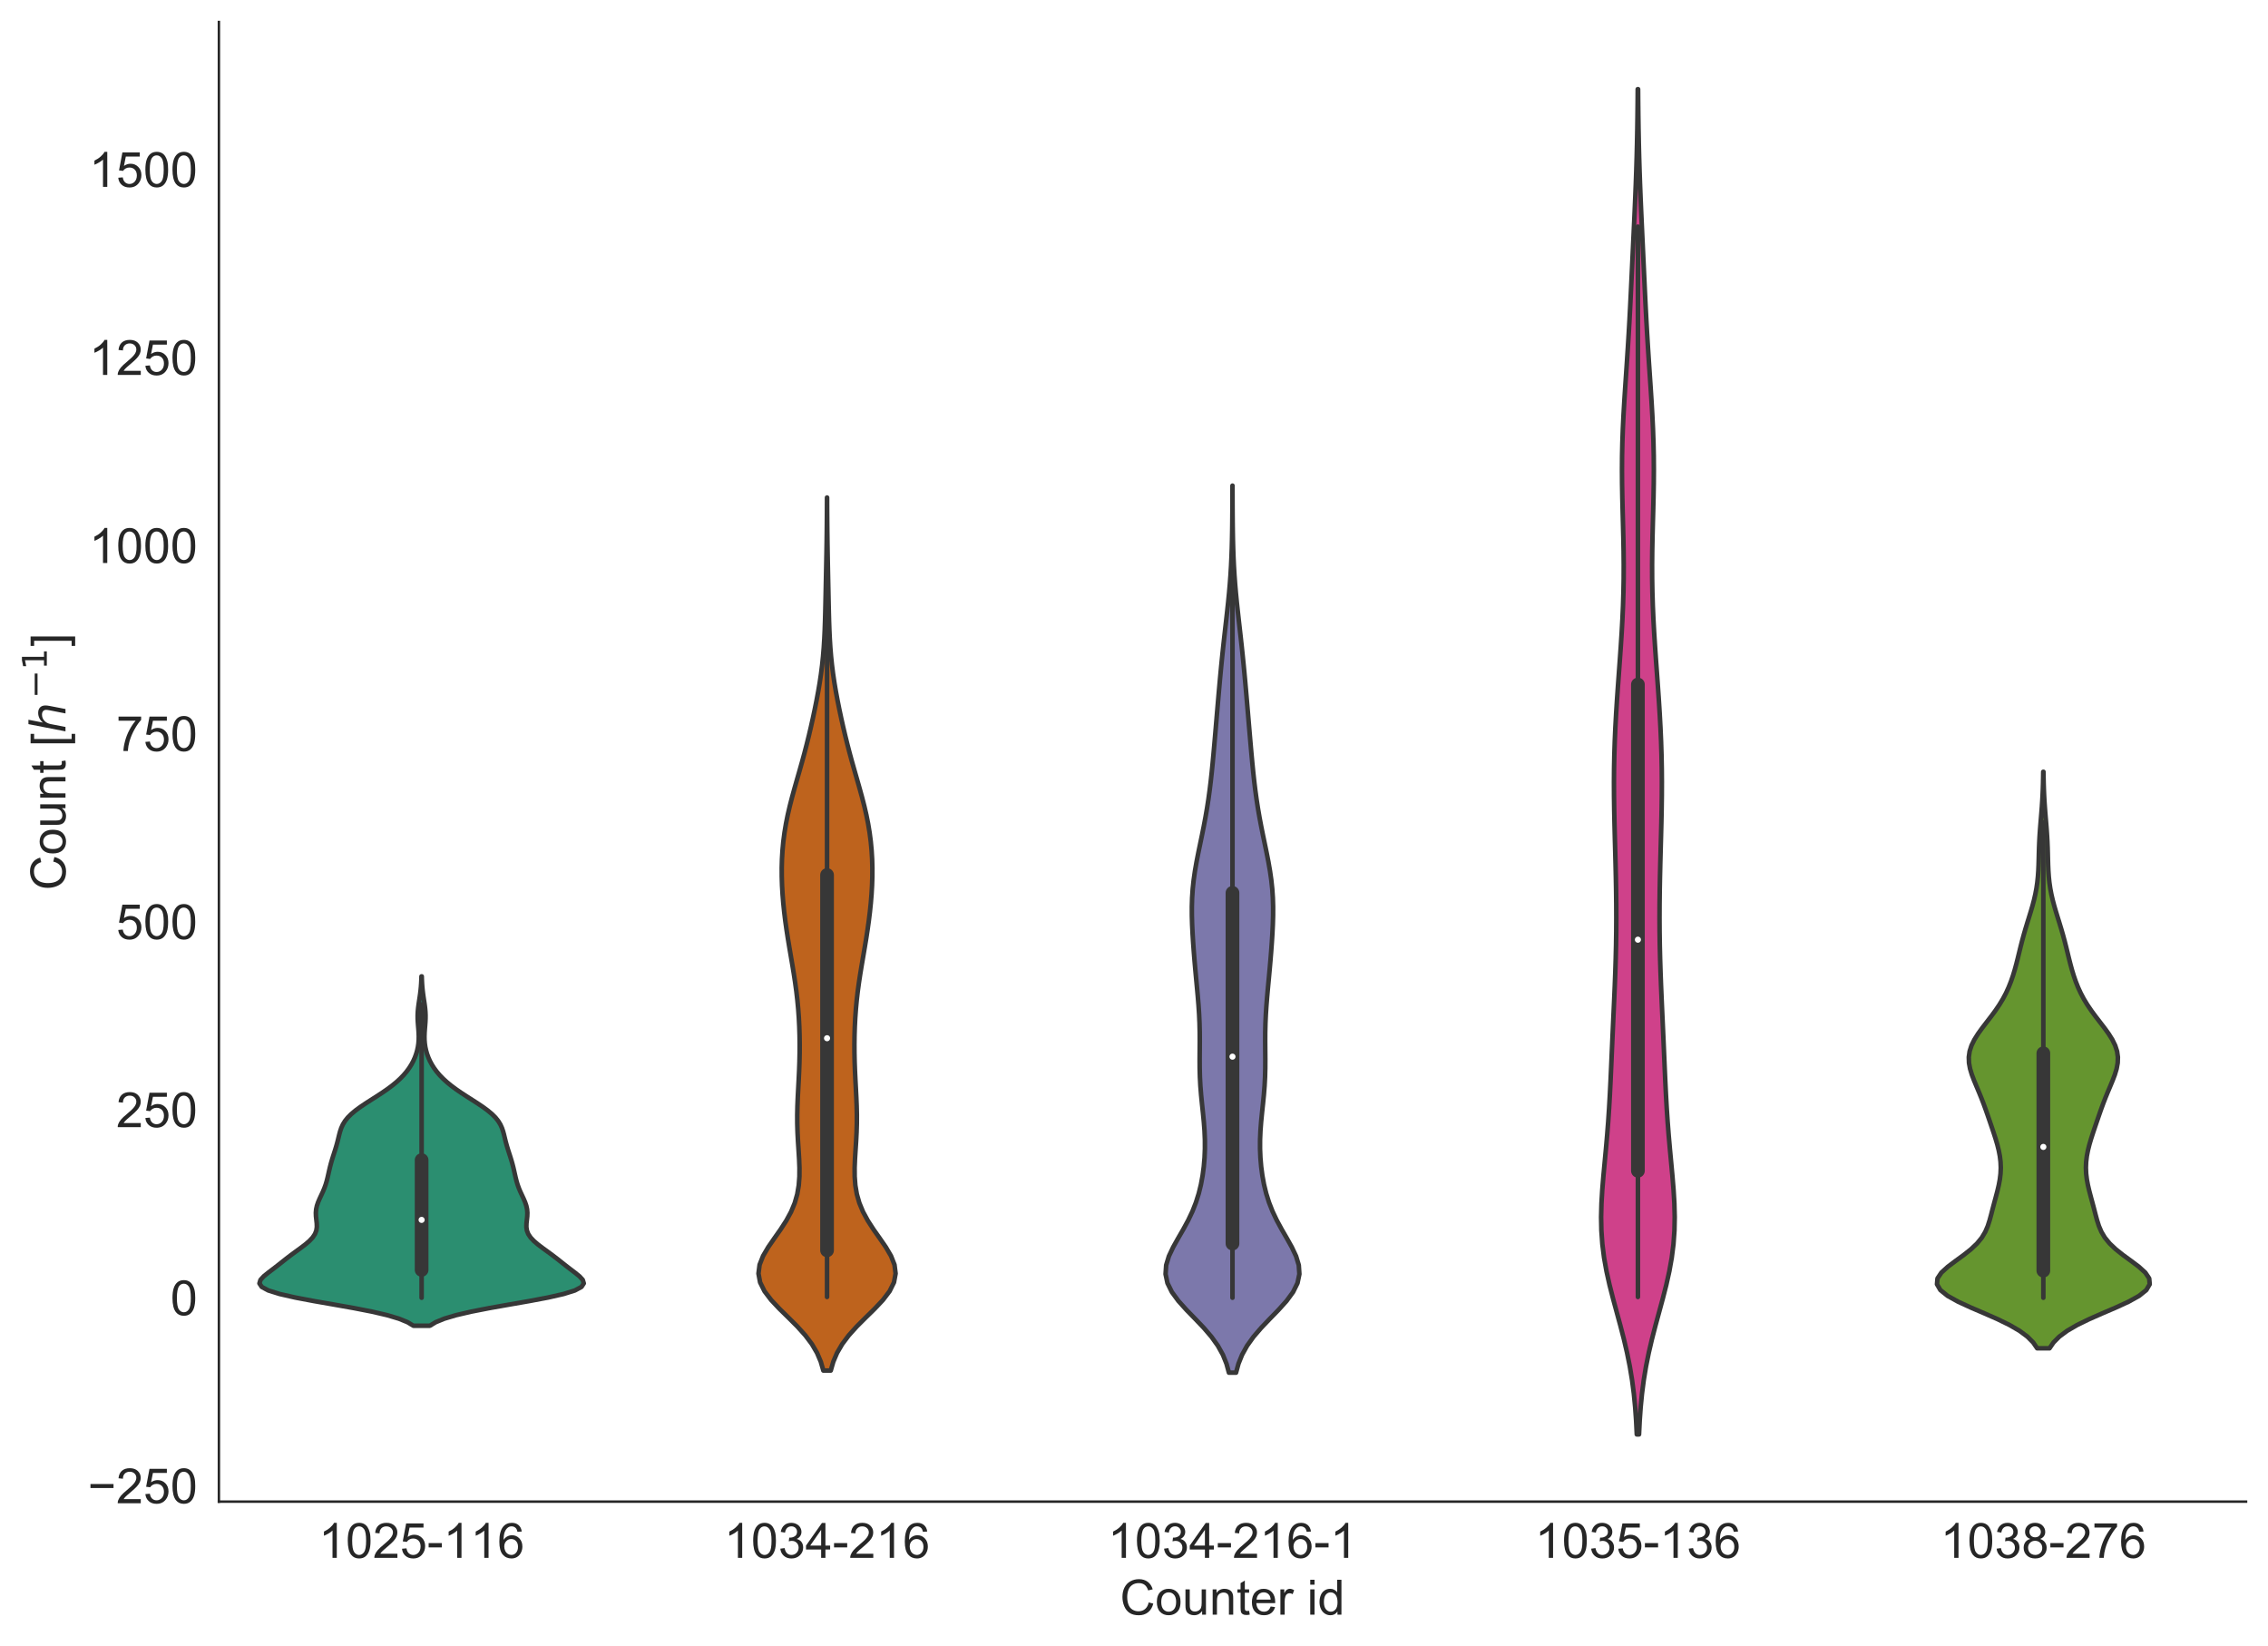 <?xml version="1.0" encoding="utf-8" standalone="no"?>
<!DOCTYPE svg PUBLIC "-//W3C//DTD SVG 1.1//EN"
  "http://www.w3.org/Graphics/SVG/1.1/DTD/svg11.dtd">
<!-- Created with matplotlib (https://matplotlib.org/) -->
<svg height="540.169pt" version="1.1" viewBox="0 0 744.309 540.169" width="744.309pt" xmlns="http://www.w3.org/2000/svg" xmlns:xlink="http://www.w3.org/1999/xlink">
 <defs>
  <style type="text/css">
*{stroke-linecap:butt;stroke-linejoin:round;white-space:pre;}
  </style>
 </defs>
 <g id="figure_1">
  <g id="patch_1">
   <path d="M 0 540.169 
L 744.309 540.169 
L 744.309 0 
L 0 0 
z
" style="fill:#ffffff;"/>
  </g>
  <g id="axes_1">
   <g id="patch_2">
    <path d="M 71.838 492.704 
L 737.109 492.704 
L 737.109 7.2 
L 71.838 7.2 
z
" style="fill:#ffffff;"/>
   </g>
   <g id="matplotlib.axis_1">
    <g id="xtick_1">
     <g id="text_1">
      <!-- 1025-116 -->
      <defs>
       <path d="M 37.25 0 
L 28.469 0 
L 28.469 56 
Q 25.297 52.984 20.141 49.953 
Q 14.984 46.922 10.891 45.406 
L 10.891 53.906 
Q 18.266 57.375 23.781 62.297 
Q 29.297 67.234 31.594 71.875 
L 37.25 71.875 
z
" id="ArialMT-49"/>
       <path d="M 4.156 35.297 
Q 4.156 48 6.766 55.734 
Q 9.375 63.484 14.516 67.672 
Q 19.672 71.875 27.484 71.875 
Q 33.25 71.875 37.594 69.547 
Q 41.938 67.234 44.766 62.859 
Q 47.609 58.5 49.219 52.219 
Q 50.828 45.953 50.828 35.297 
Q 50.828 22.703 48.234 14.969 
Q 45.656 7.234 40.5 3 
Q 35.359 -1.219 27.484 -1.219 
Q 17.141 -1.219 11.234 6.203 
Q 4.156 15.141 4.156 35.297 
z
M 13.188 35.297 
Q 13.188 17.672 17.312 11.828 
Q 21.438 6 27.484 6 
Q 33.547 6 37.672 11.859 
Q 41.797 17.719 41.797 35.297 
Q 41.797 52.984 37.672 58.781 
Q 33.547 64.594 27.391 64.594 
Q 21.344 64.594 17.719 59.469 
Q 13.188 52.938 13.188 35.297 
z
" id="ArialMT-48"/>
       <path d="M 50.344 8.453 
L 50.344 0 
L 3.031 0 
Q 2.938 3.172 4.047 6.109 
Q 5.859 10.938 9.828 15.625 
Q 13.812 20.312 21.344 26.469 
Q 33.016 36.031 37.109 41.625 
Q 41.219 47.219 41.219 52.203 
Q 41.219 57.422 37.469 61 
Q 33.734 64.594 27.734 64.594 
Q 21.391 64.594 17.578 60.781 
Q 13.766 56.984 13.719 50.25 
L 4.688 51.172 
Q 5.609 61.281 11.656 66.578 
Q 17.719 71.875 27.938 71.875 
Q 38.234 71.875 44.234 66.156 
Q 50.25 60.453 50.25 52 
Q 50.25 47.703 48.484 43.547 
Q 46.734 39.406 42.656 34.812 
Q 38.578 30.219 29.109 22.219 
Q 21.188 15.578 18.938 13.203 
Q 16.703 10.844 15.234 8.453 
z
" id="ArialMT-50"/>
       <path d="M 4.156 18.75 
L 13.375 19.531 
Q 14.406 12.797 18.141 9.391 
Q 21.875 6 27.156 6 
Q 33.5 6 37.891 10.781 
Q 42.281 15.578 42.281 23.484 
Q 42.281 31 38.062 35.344 
Q 33.844 39.703 27 39.703 
Q 22.75 39.703 19.328 37.766 
Q 15.922 35.844 13.969 32.766 
L 5.719 33.844 
L 12.641 70.609 
L 48.25 70.609 
L 48.25 62.203 
L 19.672 62.203 
L 15.828 42.969 
Q 22.266 47.469 29.344 47.469 
Q 38.719 47.469 45.156 40.969 
Q 51.609 34.469 51.609 24.266 
Q 51.609 14.547 45.953 7.469 
Q 39.062 -1.219 27.156 -1.219 
Q 17.391 -1.219 11.203 4.25 
Q 5.031 9.719 4.156 18.75 
z
" id="ArialMT-53"/>
       <path d="M 3.172 21.484 
L 3.172 30.328 
L 30.172 30.328 
L 30.172 21.484 
z
" id="ArialMT-45"/>
       <path d="M 49.75 54.047 
L 41.016 53.375 
Q 39.844 58.547 37.703 60.891 
Q 34.125 64.656 28.906 64.656 
Q 24.703 64.656 21.531 62.312 
Q 17.391 59.281 14.984 53.469 
Q 12.594 47.656 12.5 36.922 
Q 15.672 41.75 20.266 44.094 
Q 24.859 46.438 29.891 46.438 
Q 38.672 46.438 44.844 39.969 
Q 51.031 33.5 51.031 23.25 
Q 51.031 16.5 48.125 10.719 
Q 45.219 4.938 40.141 1.859 
Q 35.062 -1.219 28.609 -1.219 
Q 17.625 -1.219 10.688 6.859 
Q 3.766 14.938 3.766 33.5 
Q 3.766 54.25 11.422 63.672 
Q 18.109 71.875 29.438 71.875 
Q 37.891 71.875 43.281 67.141 
Q 48.688 62.406 49.75 54.047 
z
M 13.875 23.188 
Q 13.875 18.656 15.797 14.5 
Q 17.719 10.359 21.188 8.172 
Q 24.656 6 28.469 6 
Q 34.031 6 38.031 10.484 
Q 42.047 14.984 42.047 22.703 
Q 42.047 30.125 38.078 34.391 
Q 34.125 38.672 28.125 38.672 
Q 22.172 38.672 18.016 34.391 
Q 13.875 30.125 13.875 23.188 
z
" id="ArialMT-54"/>
      </defs>
      <g style="fill:#262626;" transform="translate(104.568 511.156)scale(0.16 -0.16)">
       <use xlink:href="#ArialMT-49"/>
       <use x="55.615" xlink:href="#ArialMT-48"/>
       <use x="111.23" xlink:href="#ArialMT-50"/>
       <use x="166.846" xlink:href="#ArialMT-53"/>
       <use x="222.461" xlink:href="#ArialMT-45"/>
       <use x="255.762" xlink:href="#ArialMT-49"/>
       <use x="311.268" xlink:href="#ArialMT-49"/>
       <use x="366.883" xlink:href="#ArialMT-54"/>
      </g>
     </g>
    </g>
    <g id="xtick_2">
     <g id="text_2">
      <!-- 1034-216 -->
      <defs>
       <path d="M 4.203 18.891 
L 12.984 20.062 
Q 14.5 12.594 18.141 9.297 
Q 21.781 6 27 6 
Q 33.203 6 37.469 10.297 
Q 41.75 14.594 41.75 20.953 
Q 41.75 27 37.797 30.922 
Q 33.844 34.859 27.734 34.859 
Q 25.25 34.859 21.531 33.891 
L 22.516 41.609 
Q 23.391 41.5 23.922 41.5 
Q 29.547 41.5 34.031 44.422 
Q 38.531 47.359 38.531 53.469 
Q 38.531 58.297 35.25 61.469 
Q 31.984 64.656 26.812 64.656 
Q 21.688 64.656 18.266 61.422 
Q 14.844 58.203 13.875 51.766 
L 5.078 53.328 
Q 6.688 62.156 12.391 67.016 
Q 18.109 71.875 26.609 71.875 
Q 32.469 71.875 37.391 69.359 
Q 42.328 66.844 44.938 62.5 
Q 47.562 58.156 47.562 53.266 
Q 47.562 48.641 45.062 44.828 
Q 42.578 41.016 37.703 38.766 
Q 44.047 37.312 47.562 32.688 
Q 51.078 28.078 51.078 21.141 
Q 51.078 11.766 44.234 5.25 
Q 37.406 -1.266 26.953 -1.266 
Q 17.531 -1.266 11.297 4.344 
Q 5.078 9.969 4.203 18.891 
z
" id="ArialMT-51"/>
       <path d="M 32.328 0 
L 32.328 17.141 
L 1.266 17.141 
L 1.266 25.203 
L 33.938 71.578 
L 41.109 71.578 
L 41.109 25.203 
L 50.781 25.203 
L 50.781 17.141 
L 41.109 17.141 
L 41.109 0 
z
M 32.328 25.203 
L 32.328 57.469 
L 9.906 25.203 
z
" id="ArialMT-52"/>
      </defs>
      <g style="fill:#262626;" transform="translate(237.614 511.156)scale(0.16 -0.16)">
       <use xlink:href="#ArialMT-49"/>
       <use x="55.615" xlink:href="#ArialMT-48"/>
       <use x="111.23" xlink:href="#ArialMT-51"/>
       <use x="166.846" xlink:href="#ArialMT-52"/>
       <use x="222.461" xlink:href="#ArialMT-45"/>
       <use x="255.762" xlink:href="#ArialMT-50"/>
       <use x="311.377" xlink:href="#ArialMT-49"/>
       <use x="366.992" xlink:href="#ArialMT-54"/>
      </g>
     </g>
    </g>
    <g id="xtick_3">
     <g id="text_3">
      <!-- 1034-216-1 -->
      <g style="fill:#262626;" transform="translate(363.556 511.156)scale(0.16 -0.16)">
       <use xlink:href="#ArialMT-49"/>
       <use x="55.615" xlink:href="#ArialMT-48"/>
       <use x="111.23" xlink:href="#ArialMT-51"/>
       <use x="166.846" xlink:href="#ArialMT-52"/>
       <use x="222.461" xlink:href="#ArialMT-45"/>
       <use x="255.762" xlink:href="#ArialMT-50"/>
       <use x="311.377" xlink:href="#ArialMT-49"/>
       <use x="366.992" xlink:href="#ArialMT-54"/>
       <use x="422.607" xlink:href="#ArialMT-45"/>
       <use x="455.908" xlink:href="#ArialMT-49"/>
      </g>
     </g>
    </g>
    <g id="xtick_4">
     <g id="text_4">
      <!-- 1035-136 -->
      <g style="fill:#262626;" transform="translate(503.723 511.156)scale(0.16 -0.16)">
       <use xlink:href="#ArialMT-49"/>
       <use x="55.615" xlink:href="#ArialMT-48"/>
       <use x="111.23" xlink:href="#ArialMT-51"/>
       <use x="166.846" xlink:href="#ArialMT-53"/>
       <use x="222.461" xlink:href="#ArialMT-45"/>
       <use x="255.762" xlink:href="#ArialMT-49"/>
       <use x="311.377" xlink:href="#ArialMT-51"/>
       <use x="366.992" xlink:href="#ArialMT-54"/>
      </g>
     </g>
    </g>
    <g id="xtick_5">
     <g id="text_5">
      <!-- 1038-276 -->
      <defs>
       <path d="M 17.672 38.812 
Q 12.203 40.828 9.562 44.531 
Q 6.938 48.25 6.938 53.422 
Q 6.938 61.234 12.547 66.547 
Q 18.172 71.875 27.484 71.875 
Q 36.859 71.875 42.578 66.422 
Q 48.297 60.984 48.297 53.172 
Q 48.297 48.188 45.672 44.5 
Q 43.062 40.828 37.75 38.812 
Q 44.344 36.672 47.781 31.875 
Q 51.219 27.094 51.219 20.453 
Q 51.219 11.281 44.719 5.031 
Q 38.234 -1.219 27.641 -1.219 
Q 17.047 -1.219 10.547 5.047 
Q 4.047 11.328 4.047 20.703 
Q 4.047 27.688 7.594 32.391 
Q 11.141 37.109 17.672 38.812 
z
M 15.922 53.719 
Q 15.922 48.641 19.188 45.406 
Q 22.469 42.188 27.688 42.188 
Q 32.766 42.188 36.016 45.375 
Q 39.266 48.578 39.266 53.219 
Q 39.266 58.062 35.906 61.359 
Q 32.562 64.656 27.594 64.656 
Q 22.562 64.656 19.234 61.422 
Q 15.922 58.203 15.922 53.719 
z
M 13.094 20.656 
Q 13.094 16.891 14.875 13.375 
Q 16.656 9.859 20.172 7.922 
Q 23.688 6 27.734 6 
Q 34.031 6 38.125 10.047 
Q 42.234 14.109 42.234 20.359 
Q 42.234 26.703 38.016 30.859 
Q 33.797 35.016 27.438 35.016 
Q 21.234 35.016 17.156 30.906 
Q 13.094 26.812 13.094 20.656 
z
" id="ArialMT-56"/>
       <path d="M 4.734 62.203 
L 4.734 70.656 
L 51.078 70.656 
L 51.078 63.812 
Q 44.234 56.547 37.516 44.484 
Q 30.812 32.422 27.156 19.672 
Q 24.516 10.688 23.781 0 
L 14.75 0 
Q 14.891 8.453 18.062 20.406 
Q 21.234 32.375 27.172 43.484 
Q 33.109 54.594 39.797 62.203 
z
" id="ArialMT-55"/>
      </defs>
      <g style="fill:#262626;" transform="translate(636.777 511.156)scale(0.16 -0.16)">
       <use xlink:href="#ArialMT-49"/>
       <use x="55.615" xlink:href="#ArialMT-48"/>
       <use x="111.23" xlink:href="#ArialMT-51"/>
       <use x="166.846" xlink:href="#ArialMT-56"/>
       <use x="222.461" xlink:href="#ArialMT-45"/>
       <use x="255.762" xlink:href="#ArialMT-50"/>
       <use x="311.377" xlink:href="#ArialMT-55"/>
       <use x="366.992" xlink:href="#ArialMT-54"/>
      </g>
     </g>
    </g>
    <g id="text_6">
     <!-- Counter id -->
     <defs>
      <path d="M 58.797 25.094 
L 68.266 22.703 
Q 65.281 11.031 57.547 4.906 
Q 49.812 -1.219 38.625 -1.219 
Q 27.047 -1.219 19.797 3.484 
Q 12.547 8.203 8.766 17.141 
Q 4.984 26.078 4.984 36.328 
Q 4.984 47.516 9.25 55.828 
Q 13.531 64.156 21.406 68.469 
Q 29.297 72.797 38.766 72.797 
Q 49.516 72.797 56.828 67.328 
Q 64.156 61.859 67.047 51.953 
L 57.719 49.75 
Q 55.219 57.562 50.484 61.125 
Q 45.75 64.703 38.578 64.703 
Q 30.328 64.703 24.781 60.734 
Q 19.234 56.781 16.984 50.109 
Q 14.75 43.453 14.75 36.375 
Q 14.75 27.25 17.406 20.438 
Q 20.062 13.625 25.672 10.25 
Q 31.297 6.891 37.844 6.891 
Q 45.797 6.891 51.312 11.469 
Q 56.844 16.062 58.797 25.094 
z
" id="ArialMT-67"/>
      <path d="M 3.328 25.922 
Q 3.328 40.328 11.328 47.266 
Q 18.016 53.031 27.641 53.031 
Q 38.328 53.031 45.109 46.016 
Q 51.906 39.016 51.906 26.656 
Q 51.906 16.656 48.906 10.906 
Q 45.906 5.172 40.156 2 
Q 34.422 -1.172 27.641 -1.172 
Q 16.75 -1.172 10.031 5.812 
Q 3.328 12.797 3.328 25.922 
z
M 12.359 25.922 
Q 12.359 15.969 16.703 11.016 
Q 21.047 6.062 27.641 6.062 
Q 34.188 6.062 38.531 11.031 
Q 42.875 16.016 42.875 26.219 
Q 42.875 35.844 38.5 40.797 
Q 34.125 45.75 27.641 45.75 
Q 21.047 45.75 16.703 40.812 
Q 12.359 35.891 12.359 25.922 
z
" id="ArialMT-111"/>
      <path d="M 40.578 0 
L 40.578 7.625 
Q 34.516 -1.172 24.125 -1.172 
Q 19.531 -1.172 15.547 0.578 
Q 11.578 2.344 9.641 5 
Q 7.719 7.672 6.938 11.531 
Q 6.391 14.109 6.391 19.734 
L 6.391 51.859 
L 15.188 51.859 
L 15.188 23.094 
Q 15.188 16.219 15.719 13.812 
Q 16.547 10.359 19.234 8.375 
Q 21.922 6.391 25.875 6.391 
Q 29.828 6.391 33.297 8.422 
Q 36.766 10.453 38.203 13.938 
Q 39.656 17.438 39.656 24.078 
L 39.656 51.859 
L 48.438 51.859 
L 48.438 0 
z
" id="ArialMT-117"/>
      <path d="M 6.594 0 
L 6.594 51.859 
L 14.5 51.859 
L 14.5 44.484 
Q 20.219 53.031 31 53.031 
Q 35.688 53.031 39.625 51.344 
Q 43.562 49.656 45.516 46.922 
Q 47.469 44.188 48.25 40.438 
Q 48.734 37.984 48.734 31.891 
L 48.734 0 
L 39.938 0 
L 39.938 31.547 
Q 39.938 36.922 38.906 39.578 
Q 37.891 42.234 35.281 43.812 
Q 32.672 45.406 29.156 45.406 
Q 23.531 45.406 19.453 41.844 
Q 15.375 38.281 15.375 28.328 
L 15.375 0 
z
" id="ArialMT-110"/>
      <path d="M 25.781 7.859 
L 27.047 0.094 
Q 23.344 -0.688 20.406 -0.688 
Q 15.625 -0.688 12.984 0.828 
Q 10.359 2.344 9.281 4.812 
Q 8.203 7.281 8.203 15.188 
L 8.203 45.016 
L 1.766 45.016 
L 1.766 51.859 
L 8.203 51.859 
L 8.203 64.703 
L 16.938 69.969 
L 16.938 51.859 
L 25.781 51.859 
L 25.781 45.016 
L 16.938 45.016 
L 16.938 14.703 
Q 16.938 10.938 17.406 9.859 
Q 17.875 8.797 18.922 8.156 
Q 19.969 7.516 21.922 7.516 
Q 23.391 7.516 25.781 7.859 
z
" id="ArialMT-116"/>
      <path d="M 42.094 16.703 
L 51.172 15.578 
Q 49.031 7.625 43.219 3.219 
Q 37.406 -1.172 28.375 -1.172 
Q 17 -1.172 10.328 5.828 
Q 3.656 12.844 3.656 25.484 
Q 3.656 38.578 10.391 45.797 
Q 17.141 53.031 27.875 53.031 
Q 38.281 53.031 44.875 45.953 
Q 51.469 38.875 51.469 26.031 
Q 51.469 25.25 51.422 23.688 
L 12.75 23.688 
Q 13.234 15.141 17.578 10.594 
Q 21.922 6.062 28.422 6.062 
Q 33.25 6.062 36.672 8.594 
Q 40.094 11.141 42.094 16.703 
z
M 13.234 30.906 
L 42.188 30.906 
Q 41.609 37.453 38.875 40.719 
Q 34.672 45.797 27.984 45.797 
Q 21.922 45.797 17.797 41.75 
Q 13.672 37.703 13.234 30.906 
z
" id="ArialMT-101"/>
      <path d="M 6.5 0 
L 6.5 51.859 
L 14.406 51.859 
L 14.406 44 
Q 17.438 49.516 20 51.266 
Q 22.562 53.031 25.641 53.031 
Q 30.078 53.031 34.672 50.203 
L 31.641 42.047 
Q 28.422 43.953 25.203 43.953 
Q 22.312 43.953 20.016 42.219 
Q 17.719 40.484 16.75 37.406 
Q 15.281 32.719 15.281 27.156 
L 15.281 0 
z
" id="ArialMT-114"/>
      <path id="ArialMT-32"/>
      <path d="M 6.641 61.469 
L 6.641 71.578 
L 15.438 71.578 
L 15.438 61.469 
z
M 6.641 0 
L 6.641 51.859 
L 15.438 51.859 
L 15.438 0 
z
" id="ArialMT-105"/>
      <path d="M 40.234 0 
L 40.234 6.547 
Q 35.297 -1.172 25.734 -1.172 
Q 19.531 -1.172 14.328 2.25 
Q 9.125 5.672 6.266 11.797 
Q 3.422 17.922 3.422 25.875 
Q 3.422 33.641 6 39.969 
Q 8.594 46.297 13.766 49.656 
Q 18.953 53.031 25.344 53.031 
Q 30.031 53.031 33.688 51.047 
Q 37.359 49.078 39.656 45.906 
L 39.656 71.578 
L 48.391 71.578 
L 48.391 0 
z
M 12.453 25.875 
Q 12.453 15.922 16.641 10.984 
Q 20.844 6.062 26.562 6.062 
Q 32.328 6.062 36.344 10.766 
Q 40.375 15.484 40.375 25.141 
Q 40.375 35.797 36.266 40.766 
Q 32.172 45.75 26.172 45.75 
Q 20.312 45.75 16.375 40.969 
Q 12.453 36.188 12.453 25.875 
z
" id="ArialMT-100"/>
     </defs>
     <g style="fill:#262626;" transform="translate(367.566 529.789)scale(0.16 -0.16)">
      <use xlink:href="#ArialMT-67"/>
      <use x="72.217" xlink:href="#ArialMT-111"/>
      <use x="127.832" xlink:href="#ArialMT-117"/>
      <use x="183.447" xlink:href="#ArialMT-110"/>
      <use x="239.062" xlink:href="#ArialMT-116"/>
      <use x="266.846" xlink:href="#ArialMT-101"/>
      <use x="322.461" xlink:href="#ArialMT-114"/>
      <use x="355.762" xlink:href="#ArialMT-32"/>
      <use x="383.545" xlink:href="#ArialMT-105"/>
      <use x="405.762" xlink:href="#ArialMT-100"/>
     </g>
    </g>
   </g>
   <g id="matplotlib.axis_2">
    <g id="ytick_1">
     <g id="text_7">
      <!-- −250 -->
      <defs>
       <path d="M 52.828 31.203 
L 5.562 31.203 
L 5.562 39.406 
L 52.828 39.406 
z
" id="ArialMT-8722"/>
      </defs>
      <g style="fill:#262626;" transform="translate(28.8 493.23)scale(0.16 -0.16)">
       <use xlink:href="#ArialMT-8722"/>
       <use x="58.398" xlink:href="#ArialMT-50"/>
       <use x="114.014" xlink:href="#ArialMT-53"/>
       <use x="169.629" xlink:href="#ArialMT-48"/>
      </g>
     </g>
    </g>
    <g id="ytick_2">
     <g id="text_8">
      <!-- 0 -->
      <g style="fill:#262626;" transform="translate(55.94 431.529)scale(0.16 -0.16)">
       <use xlink:href="#ArialMT-48"/>
      </g>
     </g>
    </g>
    <g id="ytick_3">
     <g id="text_9">
      <!-- 250 -->
      <g style="fill:#262626;" transform="translate(38.145 369.827)scale(0.16 -0.16)">
       <use xlink:href="#ArialMT-50"/>
       <use x="55.615" xlink:href="#ArialMT-53"/>
       <use x="111.23" xlink:href="#ArialMT-48"/>
      </g>
     </g>
    </g>
    <g id="ytick_4">
     <g id="text_10">
      <!-- 500 -->
      <g style="fill:#262626;" transform="translate(38.145 308.125)scale(0.16 -0.16)">
       <use xlink:href="#ArialMT-53"/>
       <use x="55.615" xlink:href="#ArialMT-48"/>
       <use x="111.23" xlink:href="#ArialMT-48"/>
      </g>
     </g>
    </g>
    <g id="ytick_5">
     <g id="text_11">
      <!-- 750 -->
      <g style="fill:#262626;" transform="translate(38.145 246.423)scale(0.16 -0.16)">
       <use xlink:href="#ArialMT-55"/>
       <use x="55.615" xlink:href="#ArialMT-53"/>
       <use x="111.23" xlink:href="#ArialMT-48"/>
      </g>
     </g>
    </g>
    <g id="ytick_6">
     <g id="text_12">
      <!-- 1000 -->
      <g style="fill:#262626;" transform="translate(29.247 184.721)scale(0.16 -0.16)">
       <use xlink:href="#ArialMT-49"/>
       <use x="55.615" xlink:href="#ArialMT-48"/>
       <use x="111.23" xlink:href="#ArialMT-48"/>
       <use x="166.846" xlink:href="#ArialMT-48"/>
      </g>
     </g>
    </g>
    <g id="ytick_7">
     <g id="text_13">
      <!-- 1250 -->
      <g style="fill:#262626;" transform="translate(29.247 123.019)scale(0.16 -0.16)">
       <use xlink:href="#ArialMT-49"/>
       <use x="55.615" xlink:href="#ArialMT-50"/>
       <use x="111.23" xlink:href="#ArialMT-53"/>
       <use x="166.846" xlink:href="#ArialMT-48"/>
      </g>
     </g>
    </g>
    <g id="ytick_8">
     <g id="text_14">
      <!-- 1500 -->
      <g style="fill:#262626;" transform="translate(29.247 61.317)scale(0.16 -0.16)">
       <use xlink:href="#ArialMT-49"/>
       <use x="55.615" xlink:href="#ArialMT-53"/>
       <use x="111.23" xlink:href="#ArialMT-48"/>
       <use x="166.846" xlink:href="#ArialMT-48"/>
      </g>
     </g>
    </g>
    <g id="text_15">
     <!-- Count [$h^{-1}$] -->
     <defs>
      <path d="M 6.781 -19.875 
L 6.781 71.578 
L 26.172 71.578 
L 26.172 64.312 
L 15.578 64.312 
L 15.578 -12.594 
L 26.172 -12.594 
L 26.172 -19.875 
z
" id="ArialMT-91"/>
      <path d="M 55.719 33.016 
L 49.312 0 
L 40.281 0 
L 46.688 32.672 
Q 47.125 34.969 47.359 36.719 
Q 47.609 38.484 47.609 39.5 
Q 47.609 43.609 45.016 45.891 
Q 42.438 48.188 37.797 48.188 
Q 30.562 48.188 25.266 43.297 
Q 19.969 38.422 18.406 30.328 
L 12.5 0 
L 3.516 0 
L 18.312 75.984 
L 27.297 75.984 
L 21.484 46.094 
Q 24.906 50.688 30.219 53.344 
Q 35.547 56 41.406 56 
Q 48.641 56 52.609 52.094 
Q 56.594 48.188 56.594 41.109 
Q 56.594 39.359 56.375 37.359 
Q 56.156 35.359 55.719 33.016 
z
" id="DejaVuSans-Oblique-104"/>
      <path d="M 10.594 35.5 
L 73.188 35.5 
L 73.188 27.203 
L 10.594 27.203 
z
" id="DejaVuSans-8722"/>
      <path d="M 12.406 8.297 
L 28.516 8.297 
L 28.516 63.922 
L 10.984 60.406 
L 10.984 69.391 
L 28.422 72.906 
L 38.281 72.906 
L 38.281 8.297 
L 54.391 8.297 
L 54.391 0 
L 12.406 0 
z
" id="DejaVuSans-49"/>
      <path d="M 21.297 -19.875 
L 1.906 -19.875 
L 1.906 -12.594 
L 12.5 -12.594 
L 12.5 64.312 
L 1.906 64.312 
L 1.906 71.578 
L 21.297 71.578 
z
" id="ArialMT-93"/>
     </defs>
     <g style="fill:#262626;" transform="translate(21.6 292.112)rotate(-90)scale(0.16 -0.16)">
      <use transform="translate(0 0.684)" xlink:href="#ArialMT-67"/>
      <use transform="translate(72.217 0.684)" xlink:href="#ArialMT-111"/>
      <use transform="translate(127.832 0.684)" xlink:href="#ArialMT-117"/>
      <use transform="translate(183.447 0.684)" xlink:href="#ArialMT-110"/>
      <use transform="translate(239.062 0.684)" xlink:href="#ArialMT-116"/>
      <use transform="translate(266.846 0.684)" xlink:href="#ArialMT-32"/>
      <use transform="translate(294.629 0.684)" xlink:href="#ArialMT-91"/>
      <use transform="translate(322.412 0.684)" xlink:href="#DejaVuSans-Oblique-104"/>
      <use transform="translate(393.239 38.966)scale(0.7)" xlink:href="#DejaVuSans-8722"/>
      <use transform="translate(451.891 38.966)scale(0.7)" xlink:href="#DejaVuSans-49"/>
      <use transform="translate(499.162 0.684)" xlink:href="#ArialMT-93"/>
     </g>
    </g>
   </g>
   <g id="PolyCollection_1">
    <defs>
     <path d="M 141.066 -105.18 
L 135.663 -105.18 
L 133.751 -106.338 
L 130.929 -107.496 
L 127.043 -108.654 
L 122.063 -109.812 
L 116.134 -110.97 
L 109.603 -112.127 
L 102.98 -113.285 
L 96.853 -114.443 
L 91.758 -115.601 
L 88.065 -116.759 
L 85.9 -117.917 
L 85.143 -119.075 
L 85.488 -120.232 
L 86.55 -121.39 
L 87.973 -122.548 
L 89.501 -123.706 
L 91.005 -124.864 
L 92.469 -126.022 
L 93.934 -127.18 
L 95.448 -128.337 
L 97.024 -129.495 
L 98.62 -130.653 
L 100.15 -131.811 
L 101.508 -132.969 
L 102.601 -134.127 
L 103.373 -135.285 
L 103.819 -136.442 
L 103.985 -137.6 
L 103.952 -138.758 
L 103.823 -139.916 
L 103.697 -141.074 
L 103.655 -142.232 
L 103.752 -143.389 
L 104.004 -144.547 
L 104.398 -145.705 
L 104.893 -146.863 
L 105.435 -148.021 
L 105.97 -149.179 
L 106.456 -150.337 
L 106.873 -151.494 
L 107.219 -152.652 
L 107.512 -153.81 
L 107.775 -154.968 
L 108.033 -156.126 
L 108.306 -157.284 
L 108.608 -158.442 
L 108.941 -159.599 
L 109.301 -160.757 
L 109.676 -161.915 
L 110.048 -163.073 
L 110.399 -164.231 
L 110.718 -165.389 
L 111.007 -166.547 
L 111.286 -167.704 
L 111.593 -168.862 
L 111.98 -170.02 
L 112.501 -171.178 
L 113.207 -172.336 
L 114.134 -173.494 
L 115.295 -174.652 
L 116.68 -175.809 
L 118.258 -176.967 
L 119.979 -178.125 
L 121.78 -179.283 
L 123.597 -180.441 
L 125.372 -181.599 
L 127.056 -182.757 
L 128.616 -183.914 
L 130.035 -185.072 
L 131.306 -186.23 
L 132.43 -187.388 
L 133.415 -188.546 
L 134.268 -189.704 
L 135 -190.862 
L 135.622 -192.019 
L 136.142 -193.177 
L 136.567 -194.335 
L 136.903 -195.493 
L 137.153 -196.651 
L 137.32 -197.809 
L 137.409 -198.967 
L 137.428 -200.124 
L 137.389 -201.282 
L 137.311 -202.44 
L 137.216 -203.598 
L 137.129 -204.756 
L 137.073 -205.914 
L 137.066 -207.072 
L 137.116 -208.229 
L 137.22 -209.387 
L 137.367 -210.545 
L 137.539 -211.703 
L 137.716 -212.861 
L 137.882 -214.019 
L 138.024 -215.177 
L 138.138 -216.334 
L 138.221 -217.492 
L 138.279 -218.65 
L 138.316 -219.808 
L 138.413 -219.808 
L 138.413 -219.808 
L 138.45 -218.65 
L 138.508 -217.492 
L 138.592 -216.334 
L 138.705 -215.177 
L 138.847 -214.019 
L 139.013 -212.861 
L 139.191 -211.703 
L 139.363 -210.545 
L 139.509 -209.387 
L 139.614 -208.229 
L 139.663 -207.072 
L 139.656 -205.914 
L 139.601 -204.756 
L 139.514 -203.598 
L 139.419 -202.44 
L 139.34 -201.282 
L 139.301 -200.124 
L 139.32 -198.967 
L 139.409 -197.809 
L 139.577 -196.651 
L 139.827 -195.493 
L 140.162 -194.335 
L 140.588 -193.177 
L 141.107 -192.019 
L 141.729 -190.862 
L 142.461 -189.704 
L 143.315 -188.546 
L 144.299 -187.388 
L 145.423 -186.23 
L 146.694 -185.072 
L 148.113 -183.914 
L 149.674 -182.757 
L 151.358 -181.599 
L 153.132 -180.441 
L 154.949 -179.283 
L 156.75 -178.125 
L 158.471 -176.967 
L 160.049 -175.809 
L 161.435 -174.652 
L 162.595 -173.494 
L 163.522 -172.336 
L 164.228 -171.178 
L 164.749 -170.02 
L 165.136 -168.862 
L 165.443 -167.704 
L 165.722 -166.547 
L 166.011 -165.389 
L 166.33 -164.231 
L 166.681 -163.073 
L 167.053 -161.915 
L 167.428 -160.757 
L 167.788 -159.599 
L 168.122 -158.442 
L 168.423 -157.284 
L 168.697 -156.126 
L 168.955 -154.968 
L 169.217 -153.81 
L 169.51 -152.652 
L 169.856 -151.494 
L 170.273 -150.337 
L 170.759 -149.179 
L 171.294 -148.021 
L 171.836 -146.863 
L 172.331 -145.705 
L 172.725 -144.547 
L 172.978 -143.389 
L 173.074 -142.232 
L 173.032 -141.074 
L 172.906 -139.916 
L 172.777 -138.758 
L 172.745 -137.6 
L 172.91 -136.442 
L 173.357 -135.285 
L 174.129 -134.127 
L 175.221 -132.969 
L 176.58 -131.811 
L 178.11 -130.653 
L 179.706 -129.495 
L 181.281 -128.337 
L 182.796 -127.18 
L 184.261 -126.022 
L 185.724 -124.864 
L 187.229 -123.706 
L 188.756 -122.548 
L 190.179 -121.39 
L 191.242 -120.232 
L 191.586 -119.075 
L 190.829 -117.917 
L 188.664 -116.759 
L 184.971 -115.601 
L 179.877 -114.443 
L 173.749 -113.285 
L 167.126 -112.127 
L 160.595 -110.97 
L 154.667 -109.812 
L 149.686 -108.654 
L 145.801 -107.496 
L 142.978 -106.338 
L 141.066 -105.18 
z
" id="m690379c44e" style="stroke:#373737;stroke-width:1.5;"/>
    </defs>
    <g clip-path="url(#p75c5558908)">
     <use style="fill:#2b8e70;stroke:#373737;stroke-width:1.5;" x="0" xlink:href="#m690379c44e" y="540.169"/>
    </g>
   </g>
   <g id="PolyCollection_2">
    <defs>
     <path d="M 272.636 -90.476 
L 270.202 -90.476 
L 269.366 -93.369 
L 268.137 -96.262 
L 266.445 -99.156 
L 264.268 -102.049 
L 261.658 -104.942 
L 258.759 -107.836 
L 255.804 -110.729 
L 253.081 -113.623 
L 250.883 -116.516 
L 249.451 -119.409 
L 248.917 -122.303 
L 249.285 -125.196 
L 250.43 -128.09 
L 252.132 -130.983 
L 254.129 -133.876 
L 256.167 -136.77 
L 258.04 -139.663 
L 259.611 -142.556 
L 260.813 -145.45 
L 261.641 -148.343 
L 262.133 -151.237 
L 262.351 -154.13 
L 262.366 -157.023 
L 262.25 -159.917 
L 262.07 -162.81 
L 261.882 -165.704 
L 261.731 -168.597 
L 261.645 -171.49 
L 261.635 -174.384 
L 261.699 -177.277 
L 261.817 -180.17 
L 261.966 -183.064 
L 262.12 -185.957 
L 262.257 -188.851 
L 262.361 -191.744 
L 262.423 -194.637 
L 262.436 -197.531 
L 262.399 -200.424 
L 262.309 -203.318 
L 262.161 -206.211 
L 261.953 -209.104 
L 261.68 -211.998 
L 261.345 -214.891 
L 260.951 -217.784 
L 260.508 -220.678 
L 260.031 -223.571 
L 259.536 -226.465 
L 259.043 -229.358 
L 258.566 -232.251 
L 258.12 -235.145 
L 257.714 -238.038 
L 257.358 -240.932 
L 257.057 -243.825 
L 256.819 -246.718 
L 256.651 -249.612 
L 256.557 -252.505 
L 256.547 -255.398 
L 256.626 -258.292 
L 256.8 -261.185 
L 257.074 -264.079 
L 257.452 -266.972 
L 257.933 -269.865 
L 258.513 -272.759 
L 259.181 -275.652 
L 259.924 -278.546 
L 260.72 -281.439 
L 261.545 -284.332 
L 262.377 -287.226 
L 263.195 -290.119 
L 263.985 -293.012 
L 264.739 -295.906 
L 265.455 -298.799 
L 266.135 -301.693 
L 266.782 -304.586 
L 267.398 -307.479 
L 267.979 -310.373 
L 268.518 -313.266 
L 269.008 -316.16 
L 269.439 -319.053 
L 269.806 -321.946 
L 270.106 -324.84 
L 270.343 -327.733 
L 270.523 -330.626 
L 270.657 -333.52 
L 270.758 -336.413 
L 270.836 -339.307 
L 270.902 -342.2 
L 270.962 -345.093 
L 271.021 -347.987 
L 271.08 -350.88 
L 271.139 -353.774 
L 271.195 -356.667 
L 271.247 -359.56 
L 271.292 -362.454 
L 271.329 -365.347 
L 271.358 -368.24 
L 271.38 -371.134 
L 271.395 -374.027 
L 271.405 -376.921 
L 271.433 -376.921 
L 271.433 -376.921 
L 271.443 -374.027 
L 271.458 -371.134 
L 271.48 -368.24 
L 271.509 -365.347 
L 271.546 -362.454 
L 271.591 -359.56 
L 271.643 -356.667 
L 271.699 -353.774 
L 271.758 -350.88 
L 271.817 -347.987 
L 271.876 -345.093 
L 271.936 -342.2 
L 272.002 -339.307 
L 272.08 -336.413 
L 272.18 -333.52 
L 272.315 -330.626 
L 272.495 -327.733 
L 272.732 -324.84 
L 273.032 -321.946 
L 273.399 -319.053 
L 273.83 -316.16 
L 274.32 -313.266 
L 274.859 -310.373 
L 275.44 -307.479 
L 276.056 -304.586 
L 276.703 -301.693 
L 277.383 -298.799 
L 278.099 -295.906 
L 278.853 -293.012 
L 279.643 -290.119 
L 280.461 -287.226 
L 281.293 -284.332 
L 282.118 -281.439 
L 282.914 -278.546 
L 283.656 -275.652 
L 284.325 -272.759 
L 284.905 -269.865 
L 285.386 -266.972 
L 285.764 -264.079 
L 286.038 -261.185 
L 286.212 -258.292 
L 286.291 -255.398 
L 286.281 -252.505 
L 286.187 -249.612 
L 286.019 -246.718 
L 285.781 -243.825 
L 285.48 -240.932 
L 285.124 -238.038 
L 284.718 -235.145 
L 284.272 -232.251 
L 283.795 -229.358 
L 283.302 -226.465 
L 282.807 -223.571 
L 282.33 -220.678 
L 281.887 -217.784 
L 281.493 -214.891 
L 281.158 -211.998 
L 280.885 -209.104 
L 280.677 -206.211 
L 280.529 -203.318 
L 280.439 -200.424 
L 280.402 -197.531 
L 280.415 -194.637 
L 280.477 -191.744 
L 280.581 -188.851 
L 280.718 -185.957 
L 280.872 -183.064 
L 281.021 -180.17 
L 281.139 -177.277 
L 281.203 -174.384 
L 281.193 -171.49 
L 281.107 -168.597 
L 280.956 -165.704 
L 280.768 -162.81 
L 280.588 -159.917 
L 280.472 -157.023 
L 280.487 -154.13 
L 280.705 -151.237 
L 281.197 -148.343 
L 282.025 -145.45 
L 283.227 -142.556 
L 284.798 -139.663 
L 286.671 -136.77 
L 288.709 -133.876 
L 290.706 -130.983 
L 292.408 -128.09 
L 293.553 -125.196 
L 293.921 -122.303 
L 293.387 -119.409 
L 291.955 -116.516 
L 289.757 -113.623 
L 287.034 -110.729 
L 284.079 -107.836 
L 281.18 -104.942 
L 278.57 -102.049 
L 276.393 -99.156 
L 274.701 -96.262 
L 273.472 -93.369 
L 272.636 -90.476 
z
" id="md347237ba6" style="stroke:#373737;stroke-width:1.5;"/>
    </defs>
    <g clip-path="url(#p75c5558908)">
     <use style="fill:#be631d;stroke:#373737;stroke-width:1.5;" x="0" xlink:href="#md347237ba6" y="540.169"/>
    </g>
   </g>
   <g id="PolyCollection_3">
    <defs>
     <path d="M 405.641 -89.785 
L 403.306 -89.785 
L 402.502 -92.724 
L 401.317 -95.664 
L 399.684 -98.604 
L 397.58 -101.544 
L 395.056 -104.483 
L 392.251 -107.423 
L 389.387 -110.363 
L 386.738 -113.303 
L 384.58 -116.242 
L 383.134 -119.182 
L 382.514 -122.122 
L 382.713 -125.062 
L 383.606 -128.001 
L 384.991 -130.941 
L 386.639 -133.881 
L 388.339 -136.821 
L 389.933 -139.76 
L 391.327 -142.7 
L 392.484 -145.64 
L 393.408 -148.58 
L 394.126 -151.519 
L 394.667 -154.459 
L 395.056 -157.399 
L 395.307 -160.339 
L 395.426 -163.278 
L 395.418 -166.218 
L 395.293 -169.158 
L 395.069 -172.098 
L 394.78 -175.037 
L 394.467 -177.977 
L 394.175 -180.917 
L 393.94 -183.857 
L 393.784 -186.796 
L 393.709 -189.736 
L 393.698 -192.676 
L 393.72 -195.616 
L 393.74 -198.555 
L 393.725 -201.495 
L 393.656 -204.435 
L 393.522 -207.375 
L 393.328 -210.314 
L 393.089 -213.254 
L 392.821 -216.194 
L 392.544 -219.134 
L 392.272 -222.073 
L 392.014 -225.013 
L 391.776 -227.953 
L 391.561 -230.893 
L 391.376 -233.832 
L 391.232 -236.772 
L 391.145 -239.712 
L 391.137 -242.652 
L 391.225 -245.591 
L 391.425 -248.531 
L 391.74 -251.471 
L 392.163 -254.411 
L 392.675 -257.35 
L 393.25 -260.29 
L 393.858 -263.23 
L 394.47 -266.17 
L 395.063 -269.109 
L 395.617 -272.049 
L 396.123 -274.989 
L 396.577 -277.929 
L 396.98 -280.868 
L 397.338 -283.808 
L 397.66 -286.748 
L 397.954 -289.688 
L 398.228 -292.627 
L 398.491 -295.567 
L 398.747 -298.507 
L 399 -301.447 
L 399.25 -304.386 
L 399.5 -307.326 
L 399.751 -310.266 
L 400.005 -313.206 
L 400.266 -316.145 
L 400.536 -319.085 
L 400.818 -322.025 
L 401.114 -324.965 
L 401.425 -327.904 
L 401.748 -330.844 
L 402.08 -333.784 
L 402.416 -336.724 
L 402.745 -339.663 
L 403.059 -342.603 
L 403.348 -345.543 
L 403.604 -348.483 
L 403.822 -351.422 
L 404.001 -354.362 
L 404.141 -357.302 
L 404.247 -360.242 
L 404.323 -363.181 
L 404.377 -366.121 
L 404.413 -369.061 
L 404.437 -372.001 
L 404.452 -374.94 
L 404.461 -377.88 
L 404.467 -380.82 
L 404.48 -380.82 
L 404.48 -380.82 
L 404.485 -377.88 
L 404.494 -374.94 
L 404.509 -372.001 
L 404.533 -369.061 
L 404.569 -366.121 
L 404.623 -363.181 
L 404.7 -360.242 
L 404.806 -357.302 
L 404.946 -354.362 
L 405.125 -351.422 
L 405.343 -348.483 
L 405.599 -345.543 
L 405.888 -342.603 
L 406.202 -339.663 
L 406.531 -336.724 
L 406.866 -333.784 
L 407.199 -330.844 
L 407.522 -327.904 
L 407.832 -324.965 
L 408.128 -322.025 
L 408.41 -319.085 
L 408.681 -316.145 
L 408.941 -313.206 
L 409.196 -310.266 
L 409.447 -307.326 
L 409.697 -304.386 
L 409.947 -301.447 
L 410.199 -298.507 
L 410.455 -295.567 
L 410.718 -292.627 
L 410.993 -289.688 
L 411.287 -286.748 
L 411.608 -283.808 
L 411.966 -280.868 
L 412.369 -277.929 
L 412.823 -274.989 
L 413.329 -272.049 
L 413.884 -269.109 
L 414.476 -266.17 
L 415.089 -263.23 
L 415.697 -260.29 
L 416.272 -257.35 
L 416.784 -254.411 
L 417.207 -251.471 
L 417.522 -248.531 
L 417.722 -245.591 
L 417.81 -242.652 
L 417.801 -239.712 
L 417.714 -236.772 
L 417.57 -233.832 
L 417.385 -230.893 
L 417.171 -227.953 
L 416.932 -225.013 
L 416.675 -222.073 
L 416.402 -219.134 
L 416.125 -216.194 
L 415.858 -213.254 
L 415.618 -210.314 
L 415.425 -207.375 
L 415.291 -204.435 
L 415.221 -201.495 
L 415.207 -198.555 
L 415.227 -195.616 
L 415.249 -192.676 
L 415.237 -189.736 
L 415.162 -186.796 
L 415.007 -183.857 
L 414.772 -180.917 
L 414.479 -177.977 
L 414.167 -175.037 
L 413.878 -172.098 
L 413.654 -169.158 
L 413.528 -166.218 
L 413.52 -163.278 
L 413.64 -160.339 
L 413.891 -157.399 
L 414.28 -154.459 
L 414.821 -151.519 
L 415.538 -148.58 
L 416.463 -145.64 
L 417.62 -142.7 
L 419.014 -139.76 
L 420.608 -136.821 
L 422.308 -133.881 
L 423.955 -130.941 
L 425.34 -128.001 
L 426.233 -125.062 
L 426.432 -122.122 
L 425.813 -119.182 
L 424.367 -116.242 
L 422.209 -113.303 
L 419.56 -110.363 
L 416.695 -107.423 
L 413.89 -104.483 
L 411.366 -101.544 
L 409.262 -98.604 
L 407.629 -95.664 
L 406.445 -92.724 
L 405.641 -89.785 
z
" id="m10aab32210" style="stroke:#373737;stroke-width:1.5;"/>
    </defs>
    <g clip-path="url(#p75c5558908)">
     <use style="fill:#7c78ab;stroke:#373737;stroke-width:1.5;" x="0" xlink:href="#m10aab32210" y="540.169"/>
    </g>
   </g>
   <g id="PolyCollection_4">
    <defs>
     <path d="M 537.896 -69.533 
L 537.159 -69.533 
L 536.941 -73.992 
L 536.625 -78.45 
L 536.187 -82.908 
L 535.607 -87.366 
L 534.87 -91.825 
L 533.973 -96.283 
L 532.932 -100.741 
L 531.779 -105.199 
L 530.565 -109.658 
L 529.354 -114.116 
L 528.217 -118.574 
L 527.221 -123.032 
L 526.422 -127.491 
L 525.857 -131.949 
L 525.537 -136.407 
L 525.45 -140.865 
L 525.564 -145.324 
L 525.831 -149.782 
L 526.197 -154.24 
L 526.611 -158.698 
L 527.031 -163.157 
L 527.423 -167.615 
L 527.772 -172.073 
L 528.07 -176.531 
L 528.324 -180.99 
L 528.545 -185.448 
L 528.746 -189.906 
L 528.939 -194.365 
L 529.134 -198.823 
L 529.334 -203.281 
L 529.538 -207.739 
L 529.739 -212.198 
L 529.93 -216.656 
L 530.101 -221.114 
L 530.242 -225.572 
L 530.347 -230.031 
L 530.413 -234.489 
L 530.437 -238.947 
L 530.421 -243.405 
L 530.37 -247.864 
L 530.289 -252.322 
L 530.185 -256.78 
L 530.067 -261.238 
L 529.946 -265.697 
L 529.834 -270.155 
L 529.742 -274.613 
L 529.682 -279.071 
L 529.664 -283.53 
L 529.697 -287.988 
L 529.784 -292.446 
L 529.927 -296.904 
L 530.123 -301.363 
L 530.366 -305.821 
L 530.647 -310.279 
L 530.955 -314.737 
L 531.278 -319.196 
L 531.602 -323.654 
L 531.913 -328.112 
L 532.198 -332.57 
L 532.444 -337.029 
L 532.64 -341.487 
L 532.778 -345.945 
L 532.854 -350.403 
L 532.868 -354.862 
L 532.828 -359.32 
L 532.744 -363.778 
L 532.632 -368.236 
L 532.512 -372.695 
L 532.404 -377.153 
L 532.327 -381.611 
L 532.299 -386.069 
L 532.329 -390.528 
L 532.423 -394.986 
L 532.581 -399.444 
L 532.795 -403.903 
L 533.053 -408.361 
L 533.34 -412.819 
L 533.642 -417.277 
L 533.943 -421.736 
L 534.234 -426.194 
L 534.506 -430.652 
L 534.759 -435.11 
L 534.992 -439.569 
L 535.212 -444.027 
L 535.422 -448.485 
L 535.629 -452.943 
L 535.837 -457.402 
L 536.045 -461.86 
L 536.253 -466.318 
L 536.456 -470.776 
L 536.649 -475.235 
L 536.827 -479.693 
L 536.986 -484.151 
L 537.121 -488.609 
L 537.232 -493.068 
L 537.32 -497.526 
L 537.386 -501.984 
L 537.435 -506.442 
L 537.469 -510.901 
L 537.586 -510.901 
L 537.586 -510.901 
L 537.62 -506.442 
L 537.669 -501.984 
L 537.735 -497.526 
L 537.823 -493.068 
L 537.934 -488.609 
L 538.07 -484.151 
L 538.228 -479.693 
L 538.406 -475.235 
L 538.599 -470.776 
L 538.803 -466.318 
L 539.01 -461.86 
L 539.219 -457.402 
L 539.426 -452.943 
L 539.633 -448.485 
L 539.843 -444.027 
L 540.063 -439.569 
L 540.296 -435.11 
L 540.549 -430.652 
L 540.822 -426.194 
L 541.112 -421.736 
L 541.414 -417.277 
L 541.715 -412.819 
L 542.003 -408.361 
L 542.261 -403.903 
L 542.474 -399.444 
L 542.632 -394.986 
L 542.727 -390.528 
L 542.757 -386.069 
L 542.728 -381.611 
L 542.651 -377.153 
L 542.543 -372.695 
L 542.423 -368.236 
L 542.312 -363.778 
L 542.228 -359.32 
L 542.187 -354.862 
L 542.202 -350.403 
L 542.277 -345.945 
L 542.415 -341.487 
L 542.611 -337.029 
L 542.857 -332.57 
L 543.142 -328.112 
L 543.453 -323.654 
L 543.777 -319.196 
L 544.1 -314.737 
L 544.408 -310.279 
L 544.689 -305.821 
L 544.932 -301.363 
L 545.128 -296.904 
L 545.271 -292.446 
L 545.359 -287.988 
L 545.391 -283.53 
L 545.373 -279.071 
L 545.313 -274.613 
L 545.221 -270.155 
L 545.109 -265.697 
L 544.988 -261.238 
L 544.871 -256.78 
L 544.767 -252.322 
L 544.685 -247.864 
L 544.634 -243.405 
L 544.618 -238.947 
L 544.642 -234.489 
L 544.708 -230.031 
L 544.813 -225.572 
L 544.955 -221.114 
L 545.125 -216.656 
L 545.316 -212.198 
L 545.517 -207.739 
L 545.721 -203.281 
L 545.921 -198.823 
L 546.116 -194.365 
L 546.31 -189.906 
L 546.511 -185.448 
L 546.731 -180.99 
L 546.985 -176.531 
L 547.284 -172.073 
L 547.632 -167.615 
L 548.025 -163.157 
L 548.444 -158.698 
L 548.858 -154.24 
L 549.225 -149.782 
L 549.491 -145.324 
L 549.605 -140.865 
L 549.518 -136.407 
L 549.198 -131.949 
L 548.633 -127.491 
L 547.835 -123.032 
L 546.839 -118.574 
L 545.701 -114.116 
L 544.49 -109.658 
L 543.276 -105.199 
L 542.123 -100.741 
L 541.082 -96.283 
L 540.186 -91.825 
L 539.448 -87.366 
L 538.868 -82.908 
L 538.431 -78.45 
L 538.115 -73.992 
L 537.896 -69.533 
z
" id="m9fc6758299" style="stroke:#373737;stroke-width:1.5;"/>
    </defs>
    <g clip-path="url(#p75c5558908)">
     <use style="fill:#cf418a;stroke:#373737;stroke-width:1.5;" x="0" xlink:href="#m9fc6758299" y="540.169"/>
    </g>
   </g>
   <g id="PolyCollection_5">
    <defs>
     <path d="M 672.606 -97.78 
L 668.558 -97.78 
L 667.245 -99.69 
L 665.349 -101.601 
L 662.773 -103.512 
L 659.489 -105.422 
L 655.573 -107.333 
L 651.227 -109.244 
L 646.774 -111.154 
L 642.618 -113.065 
L 639.175 -114.976 
L 636.793 -116.886 
L 635.674 -118.797 
L 635.84 -120.708 
L 637.125 -122.618 
L 639.226 -124.529 
L 641.769 -126.44 
L 644.392 -128.35 
L 646.803 -130.261 
L 648.823 -132.172 
L 650.388 -134.082 
L 651.531 -135.993 
L 652.349 -137.904 
L 652.961 -139.814 
L 653.476 -141.725 
L 653.969 -143.636 
L 654.476 -145.546 
L 654.995 -147.457 
L 655.499 -149.368 
L 655.949 -151.278 
L 656.305 -153.189 
L 656.534 -155.1 
L 656.615 -157.01 
L 656.539 -158.921 
L 656.31 -160.832 
L 655.942 -162.742 
L 655.461 -164.653 
L 654.896 -166.564 
L 654.279 -168.474 
L 653.636 -170.385 
L 652.984 -172.296 
L 652.326 -174.206 
L 651.655 -176.117 
L 650.957 -178.028 
L 650.218 -179.938 
L 649.438 -181.849 
L 648.631 -183.76 
L 647.836 -185.67 
L 647.113 -187.581 
L 646.536 -189.492 
L 646.182 -191.402 
L 646.119 -193.313 
L 646.39 -195.224 
L 647.006 -197.134 
L 647.942 -199.045 
L 649.139 -200.956 
L 650.517 -202.867 
L 651.985 -204.777 
L 653.458 -206.688 
L 654.866 -208.599 
L 656.16 -210.509 
L 657.316 -212.42 
L 658.327 -214.331 
L 659.203 -216.241 
L 659.96 -218.152 
L 660.618 -220.063 
L 661.198 -221.973 
L 661.719 -223.884 
L 662.203 -225.795 
L 662.669 -227.705 
L 663.138 -229.616 
L 663.627 -231.527 
L 664.146 -233.437 
L 664.699 -235.348 
L 665.279 -237.259 
L 665.873 -239.169 
L 666.459 -241.08 
L 667.017 -242.991 
L 667.523 -244.901 
L 667.962 -246.812 
L 668.322 -248.723 
L 668.599 -250.633 
L 668.798 -252.544 
L 668.931 -254.455 
L 669.016 -256.365 
L 669.071 -258.276 
L 669.119 -260.187 
L 669.175 -262.097 
L 669.253 -264.008 
L 669.357 -265.919 
L 669.488 -267.829 
L 669.638 -269.74 
L 669.797 -271.651 
L 669.954 -273.561 
L 670.1 -275.472 
L 670.228 -277.383 
L 670.332 -279.293 
L 670.414 -281.204 
L 670.473 -283.115 
L 670.515 -285.025 
L 670.543 -286.936 
L 670.621 -286.936 
L 670.621 -286.936 
L 670.649 -285.025 
L 670.69 -283.115 
L 670.75 -281.204 
L 670.832 -279.293 
L 670.936 -277.383 
L 671.064 -275.472 
L 671.21 -273.561 
L 671.367 -271.651 
L 671.526 -269.74 
L 671.676 -267.829 
L 671.806 -265.919 
L 671.911 -264.008 
L 671.989 -262.097 
L 672.045 -260.187 
L 672.093 -258.276 
L 672.148 -256.365 
L 672.233 -254.455 
L 672.366 -252.544 
L 672.565 -250.633 
L 672.842 -248.723 
L 673.202 -246.812 
L 673.641 -244.901 
L 674.147 -242.991 
L 674.705 -241.08 
L 675.291 -239.169 
L 675.885 -237.259 
L 676.465 -235.348 
L 677.017 -233.437 
L 677.537 -231.527 
L 678.025 -229.616 
L 678.495 -227.705 
L 678.961 -225.795 
L 679.445 -223.884 
L 679.966 -221.973 
L 680.546 -220.063 
L 681.204 -218.152 
L 681.961 -216.241 
L 682.837 -214.331 
L 683.848 -212.42 
L 685.004 -210.509 
L 686.298 -208.599 
L 687.706 -206.688 
L 689.179 -204.777 
L 690.647 -202.867 
L 692.025 -200.956 
L 693.222 -199.045 
L 694.158 -197.134 
L 694.774 -195.224 
L 695.045 -193.313 
L 694.982 -191.402 
L 694.628 -189.492 
L 694.051 -187.581 
L 693.328 -185.67 
L 692.533 -183.76 
L 691.726 -181.849 
L 690.945 -179.938 
L 690.207 -178.028 
L 689.508 -176.117 
L 688.838 -174.206 
L 688.18 -172.296 
L 687.528 -170.385 
L 686.885 -168.474 
L 686.268 -166.564 
L 685.703 -164.653 
L 685.221 -162.742 
L 684.854 -160.832 
L 684.625 -158.921 
L 684.549 -157.01 
L 684.63 -155.1 
L 684.859 -153.189 
L 685.214 -151.278 
L 685.665 -149.368 
L 686.169 -147.457 
L 686.688 -145.546 
L 687.195 -143.636 
L 687.688 -141.725 
L 688.203 -139.814 
L 688.815 -137.904 
L 689.633 -135.993 
L 690.776 -134.082 
L 692.341 -132.172 
L 694.361 -130.261 
L 696.772 -128.35 
L 699.395 -126.44 
L 701.938 -124.529 
L 704.039 -122.618 
L 705.324 -120.708 
L 705.49 -118.797 
L 704.371 -116.886 
L 701.989 -114.976 
L 698.546 -113.065 
L 694.39 -111.154 
L 689.937 -109.244 
L 685.591 -107.333 
L 681.675 -105.422 
L 678.39 -103.512 
L 675.815 -101.601 
L 673.919 -99.69 
L 672.606 -97.78 
z
" id="mad4c995dc2" style="stroke:#373737;stroke-width:1.5;"/>
    </defs>
    <g clip-path="url(#p75c5558908)">
     <use style="fill:#65952f;stroke:#373737;stroke-width:1.5;" x="0" xlink:href="#mad4c995dc2" y="540.169"/>
    </g>
   </g>
   <g id="line2d_1">
    <path clip-path="url(#p75c5558908)" d="M 138.365 425.802 
L 138.365 329.547 
" style="fill:none;stroke:#373737;stroke-linecap:round;stroke-width:1.5;"/>
   </g>
   <g id="line2d_2">
    <path clip-path="url(#p75c5558908)" d="M 138.365 416.67 
L 138.365 380.637 
" style="fill:none;stroke:#373737;stroke-linecap:round;stroke-width:4.5;"/>
   </g>
   <g id="line2d_3">
    <path clip-path="url(#p75c5558908)" d="M 271.419 425.556 
L 271.419 187.386 
" style="fill:none;stroke:#373737;stroke-linecap:round;stroke-width:1.5;"/>
   </g>
   <g id="line2d_4">
    <path clip-path="url(#p75c5558908)" d="M 271.419 410.253 
L 271.419 287.097 
" style="fill:none;stroke:#373737;stroke-linecap:round;stroke-width:4.5;"/>
   </g>
   <g id="line2d_5">
    <path clip-path="url(#p75c5558908)" d="M 404.473 425.802 
L 404.473 183.931 
" style="fill:none;stroke:#373737;stroke-linecap:round;stroke-width:1.5;"/>
   </g>
   <g id="line2d_6">
    <path clip-path="url(#p75c5558908)" d="M 404.473 408.032 
L 404.473 292.958 
" style="fill:none;stroke:#373737;stroke-linecap:round;stroke-width:4.5;"/>
   </g>
   <g id="line2d_7">
    <path clip-path="url(#p75c5558908)" d="M 537.528 425.556 
L 537.528 74.348 
" style="fill:none;stroke:#373737;stroke-linecap:round;stroke-width:1.5;"/>
   </g>
   <g id="line2d_8">
    <path clip-path="url(#p75c5558908)" d="M 537.528 384.154 
L 537.528 224.593 
" style="fill:none;stroke:#373737;stroke-linecap:round;stroke-width:4.5;"/>
   </g>
   <g id="line2d_9">
    <path clip-path="url(#p75c5558908)" d="M 670.582 425.802 
L 670.582 269.82 
" style="fill:none;stroke:#373737;stroke-linecap:round;stroke-width:1.5;"/>
   </g>
   <g id="line2d_10">
    <path clip-path="url(#p75c5558908)" d="M 670.582 416.917 
L 670.582 345.59 
" style="fill:none;stroke:#373737;stroke-linecap:round;stroke-width:4.5;"/>
   </g>
   <g id="patch_3">
    <path d="M 71.838 492.704 
L 71.838 7.2 
" style="fill:none;stroke:#262626;stroke-linecap:square;stroke-linejoin:miter;stroke-width:0.8;"/>
   </g>
   <g id="patch_4">
    <path d="M 71.838 492.704 
L 737.109 492.704 
" style="fill:none;stroke:#262626;stroke-linecap:square;stroke-linejoin:miter;stroke-width:0.8;"/>
   </g>
   <g id="PathCollection_1">
    <defs>
     <path d="M 0 1.5 
C 0.398 1.5 0.779 1.342 1.061 1.061 
C 1.342 0.779 1.5 0.398 1.5 0 
C 1.5 -0.398 1.342 -0.779 1.061 -1.061 
C 0.779 -1.342 0.398 -1.5 0 -1.5 
C -0.398 -1.5 -0.779 -1.342 -1.061 -1.061 
C -1.342 -0.779 -1.5 -0.398 -1.5 0 
C -1.5 0.398 -1.342 0.779 -1.061 1.061 
C -0.779 1.342 -0.398 1.5 0 1.5 
z
" id="mcdc8630520" style="stroke:#373737;"/>
    </defs>
    <g clip-path="url(#p75c5558908)">
     <use style="fill:#ffffff;stroke:#373737;" x="138.365" xlink:href="#mcdc8630520" y="400.258"/>
    </g>
   </g>
   <g id="PathCollection_2">
    <g clip-path="url(#p75c5558908)">
     <use style="fill:#ffffff;stroke:#373737;" x="271.419" xlink:href="#mcdc8630520" y="340.654"/>
    </g>
   </g>
   <g id="PathCollection_3">
    <g clip-path="url(#p75c5558908)">
     <use style="fill:#ffffff;stroke:#373737;" x="404.473" xlink:href="#mcdc8630520" y="346.701"/>
    </g>
   </g>
   <g id="PathCollection_4">
    <g clip-path="url(#p75c5558908)">
     <use style="fill:#ffffff;stroke:#373737;" x="537.528" xlink:href="#mcdc8630520" y="308.322"/>
    </g>
   </g>
   <g id="PathCollection_5">
    <g clip-path="url(#p75c5558908)">
     <use style="fill:#ffffff;stroke:#373737;" x="670.582" xlink:href="#mcdc8630520" y="376.317"/>
    </g>
   </g>
  </g>
 </g>
 <defs>
  <clipPath id="p75c5558908">
   <rect height="485.504" width="665.272" x="71.838" y="7.2"/>
  </clipPath>
 </defs>
</svg>
